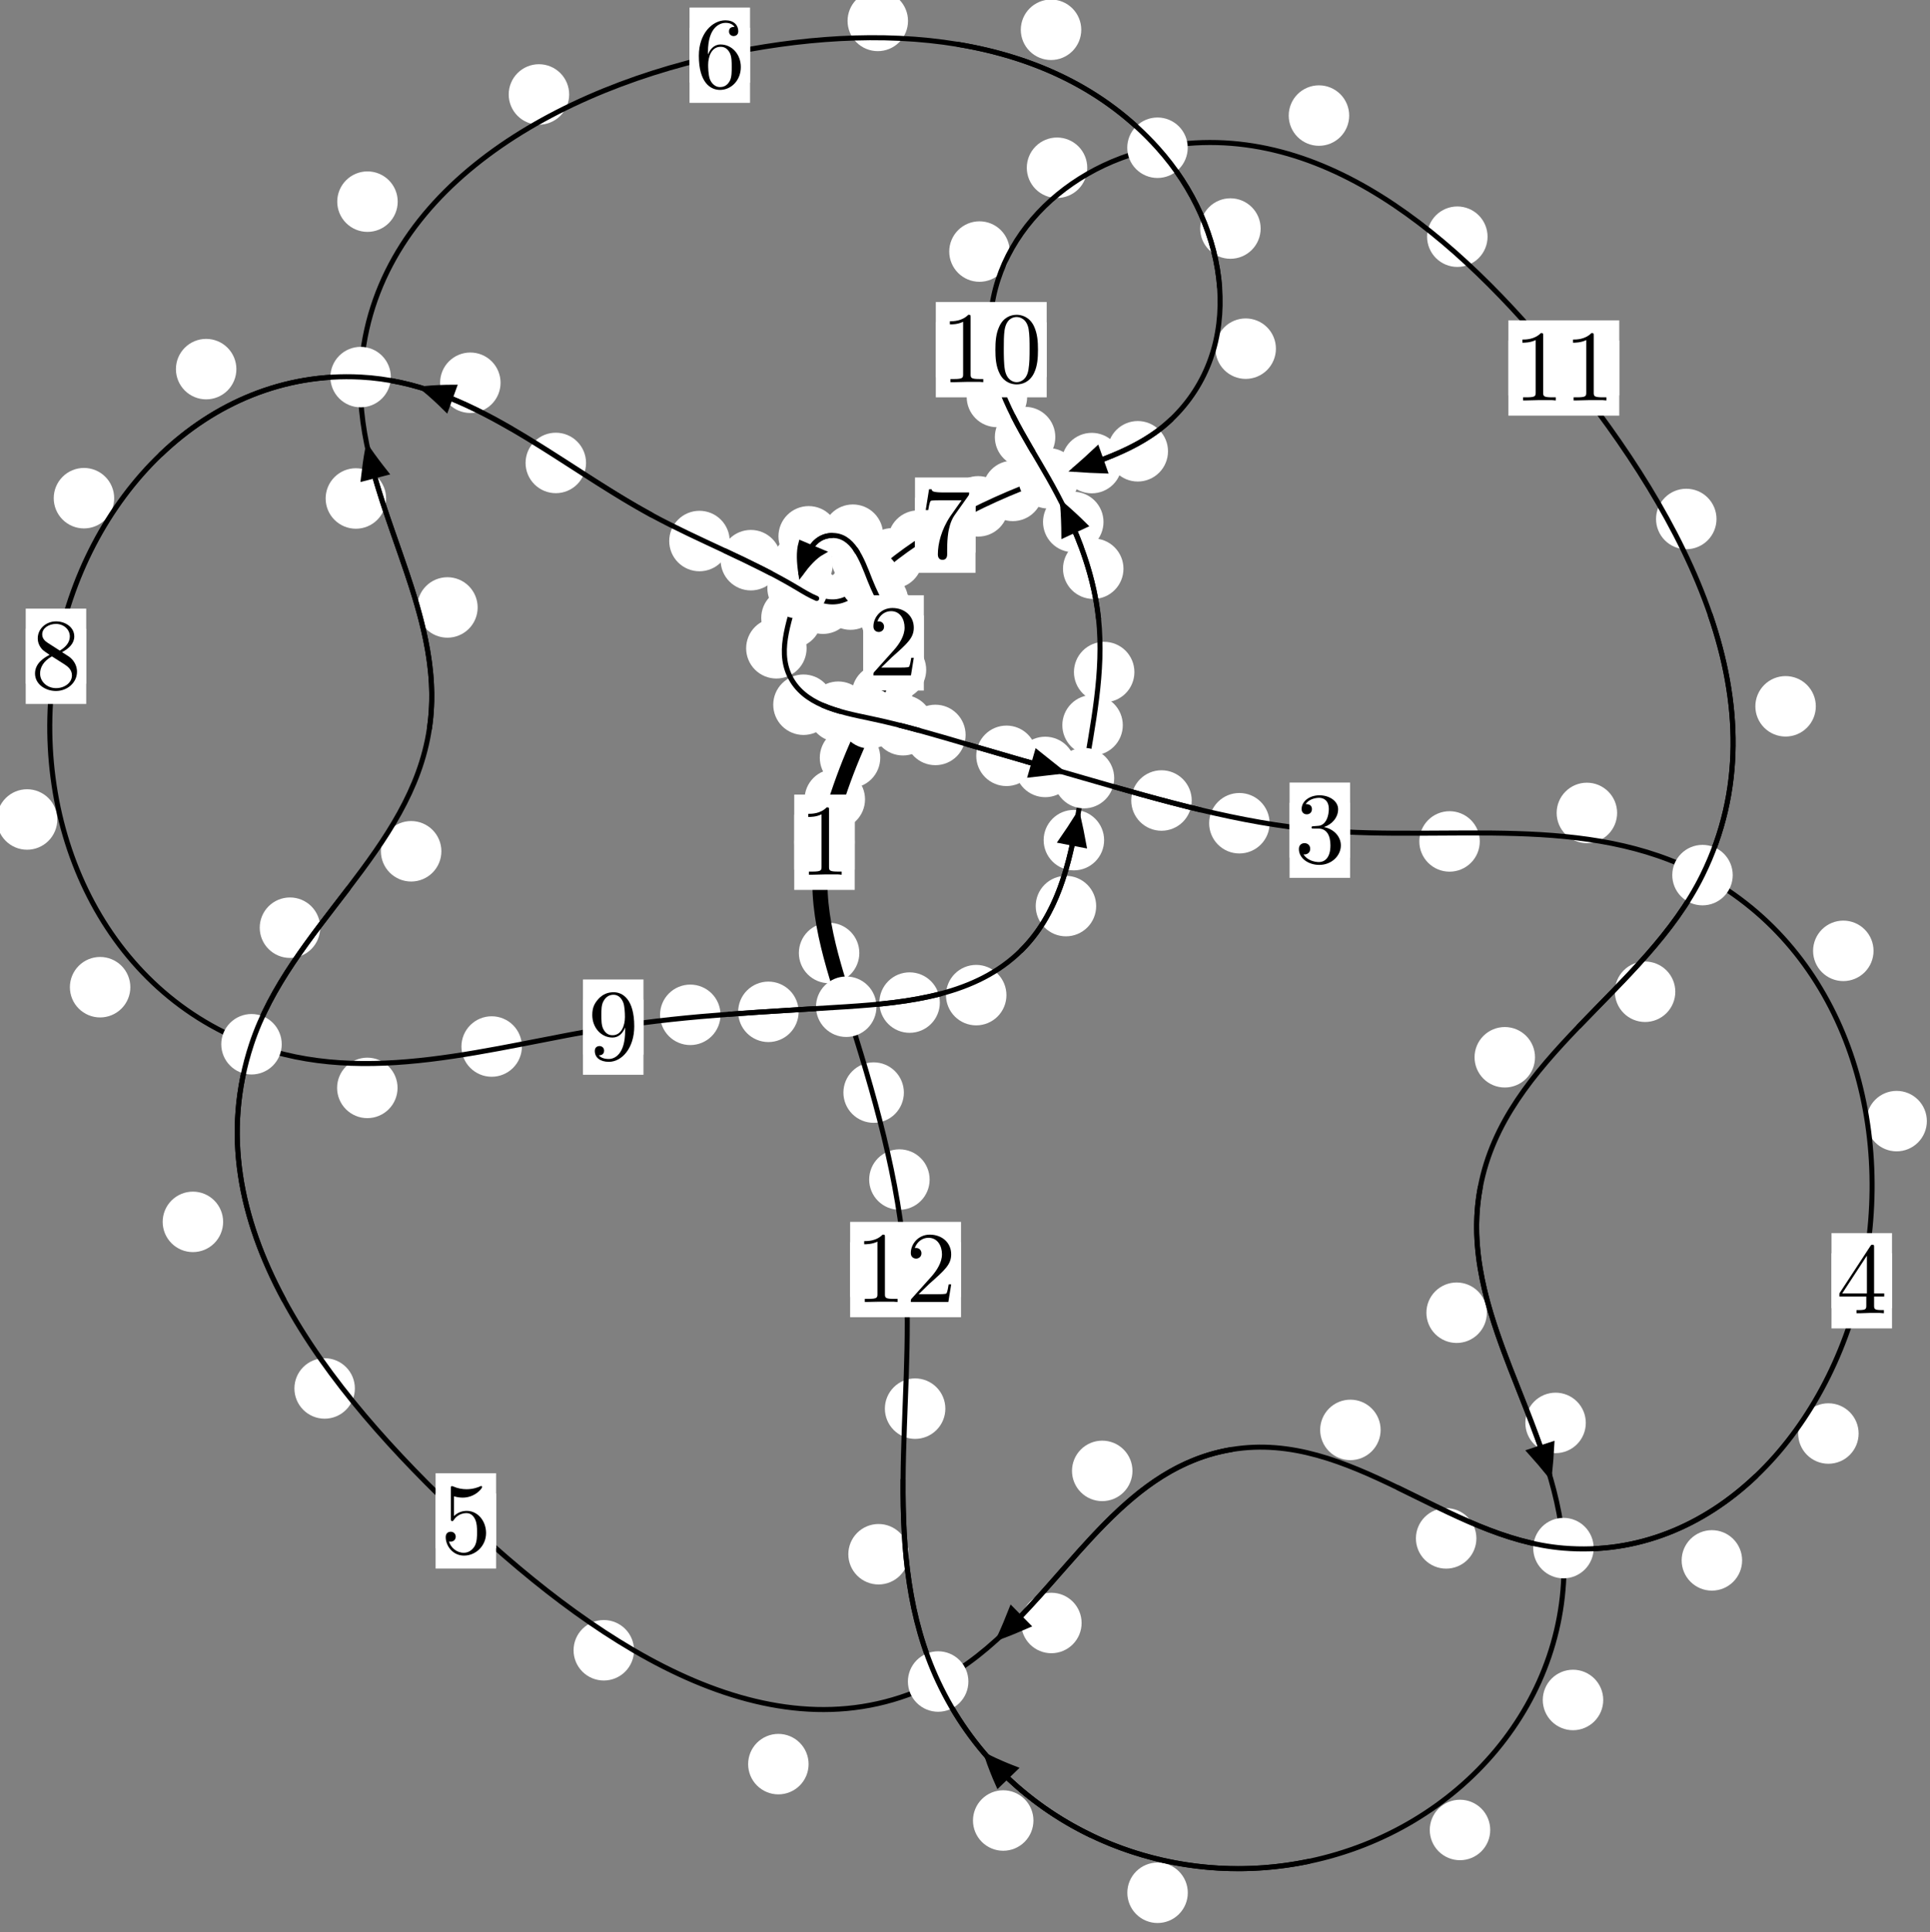 <?xml version="1.0"?>
<!-- Created by MetaPost 1.999 on 2021.07.06:0005 -->
<svg version="1.1" xmlns="http://www.w3.org/2000/svg" xmlns:xlink="http://www.w3.org/1999/xlink" width="190.808" height="190.995" viewBox="0 0 190.808 190.995">
<rect x="0" y="0" width="190.808" height="190.995" fill="#808080" stroke="none"/>
<!-- Original BoundingBox: -86.311569 -119.072464 104.496872 71.922211 -->
  <defs>
    <g transform="scale(0.01,0.01)" id="GLYPHcmr10_48">
      <path style="fill-rule: evenodd;" d="M460 -320C460 -400,455 -480,420 -554C374 -650,292 -666,250 -666C190 -666,117 -640,76 -547C44 -478,39 -400,39 -320C39 -245,43 -155,84 -79C127 2,200 22,249 22C303 22,379 1,423 -94C455 -163,460 -241,460 -320M249 -0C210 -0,151 -25,133 -121C122 -181,122 -273,122 -332C122 -396,122 -462,130 -516C149 -635,224 -644,249 -644C282 -644,348 -626,367 -527C377 -471,377 -395,377 -332C377 -257,377 -189,366 -125C351 -30,294 -0,249 -0"></path>
    </g>
    <g transform="scale(0.01,0.01)" id="GLYPHcmr10_49">
      <path style="fill-rule: evenodd;" d="M294 -640C294 -664,294 -666,271 -666C209 -602,121 -602,89 -602L89 -571C109 -571,168 -571,220 -597L220 -79C220 -43,217 -31,127 -31L95 -31L95 -0L257 -0L130 -3L217 -3L257 -3L297 -3L384 -3L419 -0L419 -31L387 -31C297 -31,294 -42,294 -79"></path>
    </g>
    <g transform="scale(0.01,0.01)" id="GLYPHcmr10_50">
      <path style="fill-rule: evenodd;" d="M127 -77L233 -180C389 -318,449 -372,449 -472C449 -586,359 -666,237 -666C124 -666,50 -574,50 -485C50 -429,100 -429,103 -429C120 -429,155 -441,155 -482C155 -508,137 -534,102 -534C94 -534,92 -534,89 -533C112 -598,166 -635,224 -635C315 -635,358 -554,358 -472C358 -392,308 -313,253 -251L61 -37C50 -26,50 -24,50 -0L421 -0L449 -174L424 -174C419 -144,412 -100,402 -85C395 -77,329 -77,307 -77"></path>
    </g>
    <g transform="scale(0.01,0.01)" id="GLYPHcmr10_51">
      <path style="fill-rule: evenodd;" d="M290 -352C372 -379,430 -449,430 -528C430 -610,342 -666,246 -666C145 -666,69 -606,69 -530C69 -497,91 -478,120 -478C151 -478,171 -500,171 -529C171 -579,124 -579,109 -579C140 -628,206 -641,242 -641C283 -641,338 -619,338 -529C338 -517,336 -459,310 -415C280 -367,246 -364,221 -363C213 -362,189 -360,182 -360C174 -359,167 -358,167 -348C167 -337,174 -337,191 -337L235 -337C317 -337,354 -269,354 -171C354 -35,285 -6,241 -6C198 -6,123 -23,88 -82C123 -77,154 -99,154 -137C154 -173,127 -193,98 -193C74 -193,42 -179,42 -135C42 -44,135 22,244 22C366 22,457 -69,457 -171C457 -253,394 -331,290 -352"></path>
    </g>
    <g transform="scale(0.01,0.01)" id="GLYPHcmr10_52">
      <path style="fill-rule: evenodd;" d="M294 -165L294 -78C294 -42,292 -31,218 -31L197 -31L197 -0L332 -0L238 -3L290 -3L332 -3L374 -3L427 -3L468 -0L468 -31L447 -31C373 -31,371 -42,371 -78L371 -165L471 -165L471 -196L371 -196L371 -651C371 -671,371 -677,355 -677C346 -677,343 -677,335 -665L28 -196L28 -165M300 -196L56 -196L300 -569"></path>
    </g>
    <g transform="scale(0.01,0.01)" id="GLYPHcmr10_53">
      <path style="fill-rule: evenodd;" d="M449 -201C449 -320,367 -420,259 -420C211 -420,168 -404,132 -369L132 -564C152 -558,185 -551,217 -551C340 -551,410 -642,410 -655C410 -661,407 -666,400 -666C399 -666,397 -666,392 -663C372 -654,323 -634,256 -634C216 -634,170 -641,123 -662C115 -665,113 -665,111 -665C101 -665,101 -657,101 -641L101 -345C101 -327,101 -319,115 -319C122 -319,124 -322,128 -328C139 -344,176 -398,257 -398C309 -398,334 -352,342 -334C358 -297,360 -258,360 -208C360 -173,360 -113,336 -71C312 -32,275 -6,229 -6C156 -6,99 -59,82 -118C85 -117,88 -116,99 -116C132 -116,149 -141,149 -165C149 -189,132 -214,99 -214C85 -214,50 -207,50 -161C50 -75,119 22,231 22C347 22,449 -74,449 -201"></path>
    </g>
    <g transform="scale(0.01,0.01)" id="GLYPHcmr10_54">
      <path style="fill-rule: evenodd;" d="M132 -328L132 -352C132 -605,256 -641,307 -641C331 -641,373 -635,395 -601C380 -601,340 -601,340 -556C340 -525,364 -510,386 -510C402 -510,432 -519,432 -558C432 -618,388 -666,305 -666C177 -666,42 -537,42 -316C42 -49,158 22,251 22C362 22,457 -72,457 -204C457 -331,368 -427,257 -427C189 -427,152 -376,132 -328M251 -6C188 -6,158 -66,152 -81C134 -128,134 -208,134 -226C134 -304,166 -404,256 -404C272 -404,318 -404,349 -342C367 -305,367 -254,367 -205C367 -157,367 -107,350 -71C320 -11,274 -6,251 -6"></path>
    </g>
    <g transform="scale(0.01,0.01)" id="GLYPHcmr10_55">
      <path style="fill-rule: evenodd;" d="M476 -609C485 -621,485 -623,485 -644L242 -644C120 -644,118 -657,114 -676L89 -676L56 -470L81 -470C84 -486,93 -549,106 -561C113 -567,191 -567,204 -567L411 -567C400 -551,321 -442,299 -409C209 -274,176 -135,176 -33C176 -23,176 22,222 22C268 22,268 -23,268 -33L268 -84C268 -139,271 -194,279 -248C283 -271,297 -357,341 -419"></path>
    </g>
    <g transform="scale(0.01,0.01)" id="GLYPHcmr10_56">
      <path style="fill-rule: evenodd;" d="M163 -457C117 -487,113 -521,113 -538C113 -599,178 -641,249 -641C322 -641,386 -589,386 -517C386 -460,347 -412,287 -377M309 -362C381 -399,430 -451,430 -517C430 -609,341 -666,250 -666C150 -666,69 -592,69 -499C69 -481,71 -436,113 -389C124 -377,161 -352,186 -335C128 -306,42 -250,42 -151C42 -45,144 22,249 22C362 22,457 -61,457 -168C457 -204,446 -249,408 -291C389 -312,373 -322,309 -362M209 -320L332 -242C360 -223,407 -193,407 -132C407 -58,332 -6,250 -6C164 -6,92 -68,92 -151C92 -209,124 -273,209 -320"></path>
    </g>
    <g transform="scale(0.01,0.01)" id="GLYPHcmr10_57">
      <path style="fill-rule: evenodd;" d="M367 -318L367 -286C367 -52,263 -6,205 -6C188 -6,134 -8,107 -42C151 -42,159 -71,159 -88C159 -119,135 -134,113 -134C97 -134,67 -125,67 -86C67 -19,121 22,206 22C335 22,457 -114,457 -329C457 -598,342 -666,253 -666C198 -666,149 -648,106 -603C65 -558,42 -516,42 -441C42 -316,130 -218,242 -218C303 -218,344 -260,367 -318M243 -241C227 -241,181 -241,150 -304C132 -341,132 -391,132 -440C132 -494,132 -541,153 -578C180 -628,218 -641,253 -641C299 -641,332 -607,349 -562C361 -530,365 -467,365 -421C365 -338,331 -241,243 -241"></path>
    </g>
  </defs>
  <path d="M85.52 79.007C85.52 78.214,85.205 77.454,84.644 76.894C84.084 76.333,83.324 76.018,82.531 76.018C81.738 76.018,80.978 76.333,80.418 76.894C79.857 77.454,79.542 78.214,79.542 79.007C79.542 79.8,79.857 80.56,80.418 81.12C80.978 81.681,81.738 81.996,82.531 81.996C83.324 81.996,84.084 81.681,84.644 81.12C85.205 80.56,85.52 79.8,85.52 79.007Z" style="fill: rgb(100%,100%,100%);stroke: none;"></path>
  <path d="M84.501 83.249C84.501 82.457,84.186 81.696,83.625 81.136C83.065 80.575,82.305 80.261,81.512 80.261C80.719 80.261,79.959 80.575,79.399 81.136C78.838 81.696,78.523 82.457,78.523 83.249C78.523 84.042,78.838 84.802,79.399 85.363C79.959 85.923,80.719 86.238,81.512 86.238C82.305 86.238,83.065 85.923,83.625 85.363C84.186 84.802,84.501 84.042,84.501 83.249Z" style="fill: rgb(100%,100%,100%);stroke: none;"></path>
  <path d="M90.186 68.624C90.186 67.832,89.871 67.071,89.31 66.511C88.75 65.951,87.989 65.636,87.197 65.636C86.404 65.636,85.644 65.951,85.083 66.511C84.523 67.071,84.208 67.832,84.208 68.624C84.208 69.417,84.523 70.177,85.083 70.738C85.644 71.298,86.404 71.613,87.197 71.613C87.989 71.613,88.75 71.298,89.31 70.738C89.871 70.177,90.186 69.417,90.186 68.624Z" style="fill: rgb(100%,100%,100%);stroke: none;"></path>
  <path d="M87.026 74.897C87.026 74.104,86.711 73.344,86.15 72.783C85.59 72.223,84.83 71.908,84.037 71.908C83.244 71.908,82.484 72.223,81.924 72.783C81.363 73.344,81.048 74.104,81.048 74.897C81.048 75.689,81.363 76.449,81.924 77.01C82.484 77.57,83.244 77.885,84.037 77.885C84.83 77.885,85.59 77.57,86.15 77.01C86.711 76.449,87.026 75.689,87.026 74.897Z" style="fill: rgb(100%,100%,100%);stroke: none;"></path>
  <path d="M91.132 61.314C91.132 60.521,90.817 59.761,90.257 59.201C89.696 58.64,88.936 58.325,88.143 58.325C87.351 58.325,86.591 58.64,86.03 59.201C85.47 59.761,85.155 60.521,85.155 61.314C85.155 62.107,85.47 62.867,86.03 63.427C86.591 63.988,87.351 64.303,88.143 64.303C88.936 64.303,89.696 63.988,90.257 63.427C90.817 62.867,91.132 62.107,91.132 61.314Z" style="fill: rgb(100%,100%,100%);stroke: none;"></path>
  <path d="M91.568 66.204C91.568 65.411,91.253 64.651,90.693 64.09C90.133 63.53,89.372 63.215,88.58 63.215C87.787 63.215,87.027 63.53,86.466 64.09C85.906 64.651,85.591 65.411,85.591 66.204C85.591 66.996,85.906 67.756,86.466 68.317C87.027 68.877,87.787 69.192,88.58 69.192C89.372 69.192,90.133 68.877,90.693 68.317C91.253 67.756,91.568 66.996,91.568 66.204Z" style="fill: rgb(100%,100%,100%);stroke: none;"></path>
  <path d="M88.18 55.25C88.18 54.457,87.865 53.697,87.305 53.136C86.744 52.576,85.984 52.261,85.191 52.261C84.399 52.261,83.639 52.576,83.078 53.136C82.518 53.697,82.203 54.457,82.203 55.25C82.203 56.042,82.518 56.802,83.078 57.363C83.639 57.923,84.399 58.238,85.191 58.238C85.984 58.238,86.744 57.923,87.305 57.363C87.865 56.802,88.18 56.042,88.18 55.25Z" style="fill: rgb(100%,100%,100%);stroke: none;"></path>
  <path d="M89.798 59.405C89.798 58.613,89.483 57.852,88.923 57.292C88.362 56.731,87.602 56.417,86.809 56.417C86.017 56.417,85.256 56.731,84.696 57.292C84.136 57.852,83.821 58.613,83.821 59.405C83.821 60.198,84.136 60.958,84.696 61.519C85.256 62.079,86.017 62.394,86.809 62.394C87.602 62.394,88.362 62.079,88.923 61.519C89.483 60.958,89.798 60.198,89.798 59.405Z" style="fill: rgb(100%,100%,100%);stroke: none;"></path>
  <path d="M82.939 53.012C82.939 52.219,82.624 51.459,82.063 50.899C81.503 50.338,80.743 50.023,79.95 50.023C79.157 50.023,78.397 50.338,77.837 50.899C77.276 51.459,76.961 52.219,76.961 53.012C76.961 53.805,77.276 54.565,77.837 55.125C78.397 55.686,79.157 56.001,79.95 56.001C80.743 56.001,81.503 55.686,82.063 55.125C82.624 54.565,82.939 53.805,82.939 53.012Z" style="fill: rgb(100%,100%,100%);stroke: none;"></path>
  <path d="M87.308 52.85C87.308 52.057,86.993 51.297,86.433 50.736C85.872 50.176,85.112 49.861,84.319 49.861C83.527 49.861,82.766 50.176,82.206 50.736C81.646 51.297,81.331 52.057,81.331 52.85C81.331 53.642,81.646 54.402,82.206 54.963C82.766 55.523,83.527 55.838,84.319 55.838C85.112 55.838,85.872 55.523,86.433 54.963C86.993 54.402,87.308 53.642,87.308 52.85Z" style="fill: rgb(100%,100%,100%);stroke: none;"></path>
  <path d="M81.236 61.075C81.236 60.282,80.921 59.522,80.361 58.961C79.8 58.401,79.04 58.086,78.247 58.086C77.455 58.086,76.695 58.401,76.134 58.961C75.574 59.522,75.259 60.282,75.259 61.075C75.259 61.867,75.574 62.627,76.134 63.188C76.695 63.748,77.455 64.063,78.247 64.063C79.04 64.063,79.8 63.748,80.361 63.188C80.921 62.627,81.236 61.867,81.236 61.075Z" style="fill: rgb(100%,100%,100%);stroke: none;"></path>
  <path d="M82.337 55.74C82.337 54.948,82.022 54.188,81.462 53.627C80.901 53.067,80.141 52.752,79.348 52.752C78.556 52.752,77.795 53.067,77.235 53.627C76.674 54.188,76.36 54.948,76.36 55.74C76.36 56.533,76.674 57.293,77.235 57.854C77.795 58.414,78.556 58.729,79.348 58.729C80.141 58.729,80.901 58.414,81.462 57.854C82.022 57.293,82.337 56.533,82.337 55.74Z" style="fill: rgb(100%,100%,100%);stroke: none;"></path>
  <path d="M82.423 69.656C82.423 68.863,82.109 68.103,81.548 67.543C80.988 66.982,80.227 66.667,79.435 66.667C78.642 66.667,77.882 66.982,77.321 67.543C76.761 68.103,76.446 68.863,76.446 69.656C76.446 70.449,76.761 71.209,77.321 71.769C77.882 72.33,78.642 72.645,79.435 72.645C80.227 72.645,80.988 72.33,81.548 71.769C82.109 71.209,82.423 70.449,82.423 69.656Z" style="fill: rgb(100%,100%,100%);stroke: none;"></path>
  <path d="M79.744 64.079C79.744 63.286,79.429 62.526,78.869 61.965C78.308 61.405,77.548 61.09,76.755 61.09C75.963 61.09,75.203 61.405,74.642 61.965C74.082 62.526,73.767 63.286,73.767 64.079C73.767 64.871,74.082 65.632,74.642 66.192C75.203 66.753,75.963 67.067,76.755 67.067C77.548 67.067,78.308 66.753,78.869 66.192C79.429 65.632,79.744 64.871,79.744 64.079Z" style="fill: rgb(100%,100%,100%);stroke: none;"></path>
  <path d="M92.26 71.683C92.26 70.89,91.945 70.13,91.384 69.57C90.824 69.009,90.064 68.694,89.271 68.694C88.478 68.694,87.718 69.009,87.158 69.57C86.597 70.13,86.282 70.89,86.282 71.683C86.282 72.476,86.597 73.236,87.158 73.796C87.718 74.357,88.478 74.672,89.271 74.672C90.064 74.672,90.824 74.357,91.384 73.796C91.945 73.236,92.26 72.476,92.26 71.683Z" style="fill: rgb(100%,100%,100%);stroke: none;"></path>
  <path d="M85.861 70.347C85.861 69.554,85.546 68.794,84.986 68.234C84.425 67.673,83.665 67.358,82.872 67.358C82.08 67.358,81.319 67.673,80.759 68.234C80.199 68.794,79.884 69.554,79.884 70.347C79.884 71.14,80.199 71.9,80.759 72.46C81.319 73.021,82.08 73.336,82.872 73.336C83.665 73.336,84.425 73.021,84.986 72.46C85.546 71.9,85.861 71.14,85.861 70.347Z" style="fill: rgb(100%,100%,100%);stroke: none;"></path>
  <path d="M102.493 74.707C102.493 73.914,102.178 73.154,101.618 72.594C101.058 72.033,100.297 71.718,99.505 71.718C98.712 71.718,97.952 72.033,97.391 72.594C96.831 73.154,96.516 73.914,96.516 74.707C96.516 75.5,96.831 76.26,97.391 76.82C97.952 77.381,98.712 77.696,99.505 77.696C100.297 77.696,101.058 77.381,101.618 76.82C102.178 76.26,102.493 75.5,102.493 74.707Z" style="fill: rgb(100%,100%,100%);stroke: none;"></path>
  <path d="M95.464 72.643C95.464 71.85,95.149 71.09,94.588 70.529C94.028 69.969,93.268 69.654,92.475 69.654C91.682 69.654,90.922 69.969,90.362 70.529C89.801 71.09,89.486 71.85,89.486 72.643C89.486 73.435,89.801 74.195,90.362 74.756C90.922 75.316,91.682 75.631,92.475 75.631C93.268 75.631,94.028 75.316,94.588 74.756C95.149 74.195,95.464 73.435,95.464 72.643Z" style="fill: rgb(100%,100%,100%);stroke: none;"></path>
  <path d="M117.819 79.123C117.819 78.331,117.504 77.57,116.944 77.01C116.383 76.449,115.623 76.134,114.83 76.134C114.038 76.134,113.277 76.449,112.717 77.01C112.156 77.57,111.841 78.331,111.841 79.123C111.841 79.916,112.156 80.676,112.717 81.237C113.277 81.797,114.038 82.112,114.83 82.112C115.623 82.112,116.383 81.797,116.944 81.237C117.504 80.676,117.819 79.916,117.819 79.123Z" style="fill: rgb(100%,100%,100%);stroke: none;"></path>
  <path d="M106.324 75.806C106.324 75.013,106.009 74.253,105.449 73.693C104.889 73.132,104.128 72.817,103.336 72.817C102.543 72.817,101.783 73.132,101.222 73.693C100.662 74.253,100.347 75.013,100.347 75.806C100.347 76.599,100.662 77.359,101.222 77.919C101.783 78.48,102.543 78.795,103.336 78.795C104.128 78.795,104.889 78.48,105.449 77.919C106.009 77.359,106.324 76.599,106.324 75.806Z" style="fill: rgb(100%,100%,100%);stroke: none;"></path>
  <path d="M146.297 83.169C146.297 82.376,145.982 81.616,145.422 81.055C144.861 80.495,144.101 80.18,143.309 80.18C142.516 80.18,141.756 80.495,141.195 81.055C140.635 81.616,140.32 82.376,140.32 83.169C140.32 83.961,140.635 84.721,141.195 85.282C141.756 85.842,142.516 86.157,143.309 86.157C144.101 86.157,144.861 85.842,145.422 85.282C145.982 84.721,146.297 83.961,146.297 83.169Z" style="fill: rgb(100%,100%,100%);stroke: none;"></path>
  <path d="M125.518 81.369C125.518 80.576,125.203 79.816,124.643 79.255C124.082 78.695,123.322 78.38,122.529 78.38C121.737 78.38,120.976 78.695,120.416 79.255C119.856 79.816,119.541 80.576,119.541 81.369C119.541 82.161,119.856 82.922,120.416 83.482C120.976 84.043,121.737 84.358,122.529 84.358C123.322 84.358,124.082 84.043,124.643 83.482C125.203 82.922,125.518 82.161,125.518 81.369Z" style="fill: rgb(100%,100%,100%);stroke: none;"></path>
  <path d="M185.226 93.983C185.226 93.19,184.911 92.43,184.351 91.87C183.791 91.309,183.03 90.994,182.238 90.994C181.445 90.994,180.685 91.309,180.124 91.87C179.564 92.43,179.249 93.19,179.249 93.983C179.249 94.776,179.564 95.536,180.124 96.096C180.685 96.657,181.445 96.972,182.238 96.972C183.03 96.972,183.791 96.657,184.351 96.096C184.911 95.536,185.226 94.776,185.226 93.983Z" style="fill: rgb(100%,100%,100%);stroke: none;"></path>
  <path d="M159.875 80.351C159.875 79.558,159.56 78.798,158.999 78.238C158.439 77.677,157.679 77.362,156.886 77.362C156.093 77.362,155.333 77.677,154.773 78.238C154.212 78.798,153.897 79.558,153.897 80.351C153.897 81.144,154.212 81.904,154.773 82.464C155.333 83.025,156.093 83.34,156.886 83.34C157.679 83.34,158.439 83.025,158.999 82.464C159.56 81.904,159.875 81.144,159.875 80.351Z" style="fill: rgb(100%,100%,100%);stroke: none;"></path>
  <path d="M183.751 141.69C183.751 140.898,183.436 140.138,182.875 139.577C182.315 139.017,181.555 138.702,180.762 138.702C179.969 138.702,179.209 139.017,178.649 139.577C178.088 140.138,177.773 140.898,177.773 141.69C177.773 142.483,178.088 143.243,178.649 143.804C179.209 144.364,179.969 144.679,180.762 144.679C181.555 144.679,182.315 144.364,182.875 143.804C183.436 143.243,183.751 142.483,183.751 141.69Z" style="fill: rgb(100%,100%,100%);stroke: none;"></path>
  <path d="M190.497 110.811C190.497 110.019,190.182 109.259,189.621 108.698C189.061 108.138,188.301 107.823,187.508 107.823C186.715 107.823,185.955 108.138,185.395 108.698C184.834 109.259,184.519 110.019,184.519 110.811C184.519 111.604,184.834 112.364,185.395 112.925C185.955 113.485,186.715 113.8,187.508 113.8C188.301 113.8,189.061 113.485,189.621 112.925C190.182 112.364,190.497 111.604,190.497 110.811Z" style="fill: rgb(100%,100%,100%);stroke: none;"></path>
  <path d="M145.962 152.056C145.962 151.263,145.647 150.503,145.086 149.943C144.526 149.382,143.765 149.067,142.973 149.067C142.18 149.067,141.42 149.382,140.859 149.943C140.299 150.503,139.984 151.263,139.984 152.056C139.984 152.849,140.299 153.609,140.859 154.169C141.42 154.73,142.18 155.045,142.973 155.045C143.765 155.045,144.526 154.73,145.086 154.169C145.647 153.609,145.962 152.849,145.962 152.056Z" style="fill: rgb(100%,100%,100%);stroke: none;"></path>
  <path d="M172.233 154.23C172.233 153.438,171.918 152.678,171.357 152.117C170.797 151.557,170.037 151.242,169.244 151.242C168.451 151.242,167.691 151.557,167.131 152.117C166.57 152.678,166.255 153.438,166.255 154.23C166.255 155.023,166.57 155.783,167.131 156.344C167.691 156.904,168.451 157.219,169.244 157.219C170.037 157.219,170.797 156.904,171.357 156.344C171.918 155.783,172.233 155.023,172.233 154.23Z" style="fill: rgb(100%,100%,100%);stroke: none;"></path>
  <path d="M111.96 145.384C111.96 144.592,111.645 143.831,111.084 143.271C110.524 142.71,109.763 142.395,108.971 142.395C108.178 142.395,107.418 142.71,106.857 143.271C106.297 143.831,105.982 144.592,105.982 145.384C105.982 146.177,106.297 146.937,106.857 147.498C107.418 148.058,108.178 148.373,108.971 148.373C109.763 148.373,110.524 148.058,111.084 147.498C111.645 146.937,111.96 146.177,111.96 145.384Z" style="fill: rgb(100%,100%,100%);stroke: none;"></path>
  <path d="M136.495 141.334C136.495 140.541,136.18 139.781,135.619 139.22C135.059 138.66,134.299 138.345,133.506 138.345C132.713 138.345,131.953 138.66,131.393 139.22C130.832 139.781,130.517 140.541,130.517 141.334C130.517 142.126,130.832 142.886,131.393 143.447C131.953 144.007,132.713 144.322,133.506 144.322C134.299 144.322,135.059 144.007,135.619 143.447C136.18 142.886,136.495 142.126,136.495 141.334Z" style="fill: rgb(100%,100%,100%);stroke: none;"></path>
  <path d="M79.941 174.369C79.941 173.576,79.626 172.816,79.066 172.255C78.505 171.695,77.745 171.38,76.953 171.38C76.16 171.38,75.4 171.695,74.839 172.255C74.279 172.816,73.964 173.576,73.964 174.369C73.964 175.161,74.279 175.922,74.839 176.482C75.4 177.042,76.16 177.357,76.953 177.357C77.745 177.357,78.505 177.042,79.066 176.482C79.626 175.922,79.941 175.161,79.941 174.369Z" style="fill: rgb(100%,100%,100%);stroke: none;"></path>
  <path d="M106.932 160.418C106.932 159.625,106.617 158.865,106.057 158.305C105.496 157.744,104.736 157.429,103.944 157.429C103.151 157.429,102.391 157.744,101.83 158.305C101.27 158.865,100.955 159.625,100.955 160.418C100.955 161.211,101.27 161.971,101.83 162.531C102.391 163.092,103.151 163.407,103.944 163.407C104.736 163.407,105.496 163.092,106.057 162.531C106.617 161.971,106.932 161.211,106.932 160.418Z" style="fill: rgb(100%,100%,100%);stroke: none;"></path>
  <path d="M35.084 137.236C35.084 136.443,34.769 135.683,34.209 135.123C33.648 134.562,32.888 134.247,32.095 134.247C31.303 134.247,30.542 134.562,29.982 135.123C29.421 135.683,29.107 136.443,29.107 137.236C29.107 138.029,29.421 138.789,29.982 139.349C30.542 139.91,31.303 140.225,32.095 140.225C32.888 140.225,33.648 139.91,34.209 139.349C34.769 138.789,35.084 138.029,35.084 137.236Z" style="fill: rgb(100%,100%,100%);stroke: none;"></path>
  <path d="M62.683 163.115C62.683 162.322,62.368 161.562,61.808 161.002C61.247 160.441,60.487 160.126,59.694 160.126C58.902 160.126,58.142 160.441,57.581 161.002C57.021 161.562,56.706 162.322,56.706 163.115C56.706 163.908,57.021 164.668,57.581 165.228C58.142 165.789,58.902 166.104,59.694 166.104C60.487 166.104,61.247 165.789,61.808 165.228C62.368 164.668,62.683 163.908,62.683 163.115Z" style="fill: rgb(100%,100%,100%);stroke: none;"></path>
  <path d="M31.656 91.694C31.656 90.901,31.341 90.141,30.78 89.58C30.22 89.02,29.46 88.705,28.667 88.705C27.874 88.705,27.114 89.02,26.554 89.58C25.993 90.141,25.678 90.901,25.678 91.694C25.678 92.486,25.993 93.246,26.554 93.807C27.114 94.367,27.874 94.682,28.667 94.682C29.46 94.682,30.22 94.367,30.78 93.807C31.341 93.246,31.656 92.486,31.656 91.694Z" style="fill: rgb(100%,100%,100%);stroke: none;"></path>
  <path d="M22.06 120.77C22.06 119.978,21.745 119.218,21.185 118.657C20.624 118.097,19.864 117.782,19.071 117.782C18.279 117.782,17.519 118.097,16.958 118.657C16.398 119.218,16.083 119.978,16.083 120.77C16.083 121.563,16.398 122.323,16.958 122.884C17.519 123.444,18.279 123.759,19.071 123.759C19.864 123.759,20.624 123.444,21.185 122.884C21.745 122.323,22.06 121.563,22.06 120.77Z" style="fill: rgb(100%,100%,100%);stroke: none;"></path>
  <path d="M47.223 60.042C47.223 59.249,46.908 58.489,46.348 57.928C45.787 57.368,45.027 57.053,44.234 57.053C43.442 57.053,42.682 57.368,42.121 57.928C41.561 58.489,41.246 59.249,41.246 60.042C41.246 60.834,41.561 61.595,42.121 62.155C42.682 62.715,43.442 63.03,44.234 63.03C45.027 63.03,45.787 62.715,46.348 62.155C46.908 61.595,47.223 60.834,47.223 60.042Z" style="fill: rgb(100%,100%,100%);stroke: none;"></path>
  <path d="M43.637 84.142C43.637 83.349,43.322 82.589,42.761 82.029C42.201 81.468,41.441 81.153,40.648 81.153C39.855 81.153,39.095 81.468,38.535 82.029C37.974 82.589,37.659 83.349,37.659 84.142C37.659 84.935,37.974 85.695,38.535 86.255C39.095 86.816,39.855 87.131,40.648 87.131C41.441 87.131,42.201 86.816,42.761 86.255C43.322 85.695,43.637 84.935,43.637 84.142Z" style="fill: rgb(100%,100%,100%);stroke: none;"></path>
  <path d="M39.319 19.931C39.319 19.138,39.004 18.378,38.443 17.818C37.883 17.257,37.123 16.942,36.33 16.942C35.537 16.942,34.777 17.257,34.217 17.818C33.656 18.378,33.341 19.138,33.341 19.931C33.341 20.724,33.656 21.484,34.217 22.044C34.777 22.605,35.537 22.92,36.33 22.92C37.123 22.92,37.883 22.605,38.443 22.044C39.004 21.484,39.319 20.724,39.319 19.931Z" style="fill: rgb(100%,100%,100%);stroke: none;"></path>
  <path d="M38.173 49.271C38.173 48.478,37.858 47.718,37.297 47.158C36.737 46.597,35.977 46.282,35.184 46.282C34.391 46.282,33.631 46.597,33.071 47.158C32.51 47.718,32.195 48.478,32.195 49.271C32.195 50.064,32.51 50.824,33.071 51.384C33.631 51.945,34.391 52.26,35.184 52.26C35.977 52.26,36.737 51.945,37.297 51.384C37.858 50.824,38.173 50.064,38.173 49.271Z" style="fill: rgb(100%,100%,100%);stroke: none;"></path>
  <path d="M89.771 2.067C89.771 1.274,89.456 0.514,88.896 -0.047C88.335 -0.607,87.575 -0.922,86.782 -0.922C85.99 -0.922,85.23 -0.607,84.669 -0.047C84.109 0.514,83.794 1.274,83.794 2.067C83.794 2.859,84.109 3.619,84.669 4.18C85.23 4.74,85.99 5.055,86.782 5.055C87.575 5.055,88.335 4.74,88.896 4.18C89.456 3.619,89.771 2.859,89.771 2.067Z" style="fill: rgb(100%,100%,100%);stroke: none;"></path>
  <path d="M56.271 9.336C56.271 8.544,55.956 7.784,55.395 7.223C54.835 6.663,54.075 6.348,53.282 6.348C52.489 6.348,51.729 6.663,51.169 7.223C50.608 7.784,50.293 8.544,50.293 9.336C50.293 10.129,50.608 10.889,51.169 11.45C51.729 12.01,52.489 12.325,53.282 12.325C54.075 12.325,54.835 12.01,55.395 11.45C55.956 10.889,56.271 10.129,56.271 9.336Z" style="fill: rgb(100%,100%,100%);stroke: none;"></path>
  <path d="M124.633 22.589C124.633 21.796,124.318 21.036,123.757 20.476C123.197 19.915,122.437 19.6,121.644 19.6C120.851 19.6,120.091 19.915,119.531 20.476C118.97 21.036,118.655 21.796,118.655 22.589C118.655 23.382,118.97 24.142,119.531 24.702C120.091 25.263,120.851 25.578,121.644 25.578C122.437 25.578,123.197 25.263,123.757 24.702C124.318 24.142,124.633 23.382,124.633 22.589Z" style="fill: rgb(100%,100%,100%);stroke: none;"></path>
  <path d="M106.898 2.944C106.898 2.151,106.583 1.391,106.022 0.83C105.462 0.27,104.702 -0.045,103.909 -0.045C103.116 -0.045,102.356 0.27,101.796 0.83C101.235 1.391,100.92 2.151,100.92 2.944C100.92 3.736,101.235 4.496,101.796 5.057C102.356 5.617,103.116 5.932,103.909 5.932C104.702 5.932,105.462 5.617,106.022 5.057C106.583 4.496,106.898 3.736,106.898 2.944Z" style="fill: rgb(100%,100%,100%);stroke: none;"></path>
  <path d="M115.474 44.606C115.474 43.813,115.159 43.053,114.598 42.493C114.038 41.932,113.278 41.617,112.485 41.617C111.692 41.617,110.932 41.932,110.372 42.493C109.811 43.053,109.496 43.813,109.496 44.606C109.496 45.399,109.811 46.159,110.372 46.719C110.932 47.28,111.692 47.595,112.485 47.595C113.278 47.595,114.038 47.28,114.598 46.719C115.159 46.159,115.474 45.399,115.474 44.606Z" style="fill: rgb(100%,100%,100%);stroke: none;"></path>
  <path d="M126.143 34.463C126.143 33.67,125.828 32.91,125.268 32.349C124.707 31.789,123.947 31.474,123.155 31.474C122.362 31.474,121.602 31.789,121.041 32.349C120.481 32.91,120.166 33.67,120.166 34.463C120.166 35.255,120.481 36.015,121.041 36.576C121.602 37.136,122.362 37.451,123.155 37.451C123.947 37.451,124.707 37.136,125.268 36.576C125.828 36.015,126.143 35.255,126.143 34.463Z" style="fill: rgb(100%,100%,100%);stroke: none;"></path>
  <path d="M103.117 48.522C103.117 47.729,102.802 46.969,102.241 46.408C101.681 45.848,100.921 45.533,100.128 45.533C99.335 45.533,98.575 45.848,98.015 46.408C97.454 46.969,97.139 47.729,97.139 48.522C97.139 49.314,97.454 50.074,98.015 50.635C98.575 51.195,99.335 51.51,100.128 51.51C100.921 51.51,101.681 51.195,102.241 50.635C102.802 50.074,103.117 49.314,103.117 48.522Z" style="fill: rgb(100%,100%,100%);stroke: none;"></path>
  <path d="M110.925 45.772C110.925 44.979,110.61 44.219,110.05 43.659C109.489 43.098,108.729 42.783,107.937 42.783C107.144 42.783,106.384 43.098,105.823 43.659C105.263 44.219,104.948 44.979,104.948 45.772C104.948 46.565,105.263 47.325,105.823 47.885C106.384 48.446,107.144 48.761,107.937 48.761C108.729 48.761,109.489 48.446,110.05 47.885C110.61 47.325,110.925 46.565,110.925 45.772Z" style="fill: rgb(100%,100%,100%);stroke: none;"></path>
  <path d="M93.764 53.435C93.764 52.643,93.449 51.882,92.888 51.322C92.328 50.761,91.568 50.446,90.775 50.446C89.982 50.446,89.222 50.761,88.662 51.322C88.101 51.882,87.786 52.643,87.786 53.435C87.786 54.228,88.101 54.988,88.662 55.549C89.222 56.109,89.982 56.424,90.775 56.424C91.568 56.424,92.328 56.109,92.888 55.549C93.449 54.988,93.764 54.228,93.764 53.435Z" style="fill: rgb(100%,100%,100%);stroke: none;"></path>
  <path d="M99.691 50.049C99.691 49.257,99.376 48.496,98.816 47.936C98.255 47.375,97.495 47.06,96.702 47.06C95.91 47.06,95.15 47.375,94.589 47.936C94.029 48.496,93.714 49.257,93.714 50.049C93.714 50.842,94.029 51.602,94.589 52.163C95.15 52.723,95.91 53.038,96.702 53.038C97.495 53.038,98.255 52.723,98.816 52.163C99.376 51.602,99.691 50.842,99.691 50.049Z" style="fill: rgb(100%,100%,100%);stroke: none;"></path>
  <path d="M88.034 58.246C88.034 57.453,87.719 56.693,87.159 56.133C86.598 55.572,85.838 55.257,85.045 55.257C84.253 55.257,83.493 55.572,82.932 56.133C82.372 56.693,82.057 57.453,82.057 58.246C82.057 59.039,82.372 59.799,82.932 60.359C83.493 60.92,84.253 61.235,85.045 61.235C85.838 61.235,86.598 60.92,87.159 60.359C87.719 59.799,88.034 59.039,88.034 58.246Z" style="fill: rgb(100%,100%,100%);stroke: none;"></path>
  <path d="M91.21 55.187C91.21 54.394,90.895 53.634,90.335 53.073C89.774 52.513,89.014 52.198,88.221 52.198C87.429 52.198,86.668 52.513,86.108 53.073C85.548 53.634,85.233 54.394,85.233 55.187C85.233 55.979,85.548 56.74,86.108 57.3C86.668 57.861,87.429 58.176,88.221 58.176C89.014 58.176,89.774 57.861,90.335 57.3C90.895 56.74,91.21 55.979,91.21 55.187Z" style="fill: rgb(100%,100%,100%);stroke: none;"></path>
  <path d="M84.348 59.67C84.348 58.877,84.033 58.117,83.473 57.557C82.912 56.996,82.152 56.681,81.359 56.681C80.567 56.681,79.807 56.996,79.246 57.557C78.686 58.117,78.371 58.877,78.371 59.67C78.371 60.463,78.686 61.223,79.246 61.783C79.807 62.344,80.567 62.659,81.359 62.659C82.152 62.659,82.912 62.344,83.473 61.783C84.033 61.223,84.348 60.463,84.348 59.67Z" style="fill: rgb(100%,100%,100%);stroke: none;"></path>
  <path d="M87.072 59.264C87.072 58.471,86.757 57.711,86.197 57.151C85.636 56.59,84.876 56.275,84.083 56.275C83.291 56.275,82.531 56.59,81.97 57.151C81.41 57.711,81.095 58.471,81.095 59.264C81.095 60.057,81.41 60.817,81.97 61.377C82.531 61.938,83.291 62.253,84.083 62.253C84.876 62.253,85.636 61.938,86.197 61.377C86.757 60.817,87.072 60.057,87.072 59.264Z" style="fill: rgb(100%,100%,100%);stroke: none;"></path>
  <path d="M77.222 55.368C77.222 54.575,76.907 53.815,76.346 53.254C75.786 52.694,75.026 52.379,74.233 52.379C73.44 52.379,72.68 52.694,72.12 53.254C71.559 53.815,71.244 54.575,71.244 55.368C71.244 56.16,71.559 56.921,72.12 57.481C72.68 58.042,73.44 58.357,74.233 58.357C75.026 58.357,75.786 58.042,76.346 57.481C76.907 56.921,77.222 56.16,77.222 55.368Z" style="fill: rgb(100%,100%,100%);stroke: none;"></path>
  <path d="M83.065 58.868C83.065 58.075,82.75 57.315,82.189 56.754C81.629 56.194,80.869 55.879,80.076 55.879C79.283 55.879,78.523 56.194,77.963 56.754C77.402 57.315,77.087 58.075,77.087 58.868C77.087 59.66,77.402 60.421,77.963 60.981C78.523 61.542,79.283 61.856,80.076 61.856C80.869 61.856,81.629 61.542,82.189 60.981C82.75 60.421,83.065 59.66,83.065 58.868Z" style="fill: rgb(100%,100%,100%);stroke: none;"></path>
  <path d="M57.939 45.757C57.939 44.965,57.624 44.204,57.063 43.644C56.503 43.083,55.743 42.769,54.95 42.769C54.157 42.769,53.397 43.083,52.837 43.644C52.276 44.204,51.961 44.965,51.961 45.757C51.961 46.55,52.276 47.31,52.837 47.871C53.397 48.431,54.157 48.746,54.95 48.746C55.743 48.746,56.503 48.431,57.063 47.871C57.624 47.31,57.939 46.55,57.939 45.757Z" style="fill: rgb(100%,100%,100%);stroke: none;"></path>
  <path d="M72.14 53.476C72.14 52.684,71.825 51.924,71.265 51.363C70.704 50.803,69.944 50.488,69.151 50.488C68.359 50.488,67.598 50.803,67.038 51.363C66.477 51.924,66.163 52.684,66.163 53.476C66.163 54.269,66.477 55.029,67.038 55.59C67.598 56.15,68.359 56.465,69.151 56.465C69.944 56.465,70.704 56.15,71.265 55.59C71.825 55.029,72.14 54.269,72.14 53.476Z" style="fill: rgb(100%,100%,100%);stroke: none;"></path>
  <path d="M23.37 36.485C23.37 35.693,23.055 34.932,22.495 34.372C21.934 33.811,21.174 33.496,20.381 33.496C19.589 33.496,18.829 33.811,18.268 34.372C17.708 34.932,17.393 35.693,17.393 36.485C17.393 37.278,17.708 38.038,18.268 38.599C18.829 39.159,19.589 39.474,20.381 39.474C21.174 39.474,21.934 39.159,22.495 38.599C23.055 38.038,23.37 37.278,23.37 36.485Z" style="fill: rgb(100%,100%,100%);stroke: none;"></path>
  <path d="M49.488 37.831C49.488 37.039,49.173 36.278,48.613 35.718C48.052 35.158,47.292 34.843,46.5 34.843C45.707 34.843,44.947 35.158,44.386 35.718C43.826 36.278,43.511 37.039,43.511 37.831C43.511 38.624,43.826 39.384,44.386 39.945C44.947 40.505,45.707 40.82,46.5 40.82C47.292 40.82,48.052 40.505,48.613 39.945C49.173 39.384,49.488 38.624,49.488 37.831Z" style="fill: rgb(100%,100%,100%);stroke: none;"></path>
  <path d="M5.666 80.999C5.666 80.207,5.351 79.446,4.79 78.886C4.23 78.325,3.47 78.01,2.677 78.01C1.884 78.01,1.124 78.325,0.564 78.886C0.003 79.446,-0.312 80.207,-0.312 80.999C-0.312 81.792,0.003 82.552,0.564 83.113C1.124 83.673,1.884 83.988,2.677 83.988C3.47 83.988,4.23 83.673,4.79 83.113C5.351 82.552,5.666 81.792,5.666 80.999Z" style="fill: rgb(100%,100%,100%);stroke: none;"></path>
  <path d="M11.289 49.241C11.289 48.449,10.975 47.688,10.414 47.128C9.854 46.567,9.093 46.252,8.301 46.252C7.508 46.252,6.748 46.567,6.187 47.128C5.627 47.688,5.312 48.449,5.312 49.241C5.312 50.034,5.627 50.794,6.187 51.355C6.748 51.915,7.508 52.23,8.301 52.23C9.093 52.23,9.854 51.915,10.414 51.355C10.975 50.794,11.289 50.034,11.289 49.241Z" style="fill: rgb(100%,100%,100%);stroke: none;"></path>
  <path d="M39.304 107.529C39.304 106.736,38.989 105.976,38.429 105.416C37.868 104.855,37.108 104.54,36.315 104.54C35.523 104.54,34.763 104.855,34.202 105.416C33.642 105.976,33.327 106.736,33.327 107.529C33.327 108.322,33.642 109.082,34.202 109.642C34.763 110.203,35.523 110.518,36.315 110.518C37.108 110.518,37.868 110.203,38.429 109.642C38.989 109.082,39.304 108.322,39.304 107.529Z" style="fill: rgb(100%,100%,100%);stroke: none;"></path>
  <path d="M12.886 97.576C12.886 96.783,12.571 96.023,12.011 95.463C11.45 94.902,10.69 94.587,9.897 94.587C9.105 94.587,8.345 94.902,7.784 95.463C7.224 96.023,6.909 96.783,6.909 97.576C6.909 98.369,7.224 99.129,7.784 99.689C8.345 100.25,9.105 100.565,9.897 100.565C10.69 100.565,11.45 100.25,12.011 99.689C12.571 99.129,12.886 98.369,12.886 97.576Z" style="fill: rgb(100%,100%,100%);stroke: none;"></path>
  <path d="M71.233 100.306C71.233 99.514,70.918 98.753,70.357 98.193C69.797 97.632,69.037 97.318,68.244 97.318C67.451 97.318,66.691 97.632,66.131 98.193C65.57 98.753,65.255 99.514,65.255 100.306C65.255 101.099,65.57 101.859,66.131 102.42C66.691 102.98,67.451 103.295,68.244 103.295C69.037 103.295,69.797 102.98,70.357 102.42C70.918 101.859,71.233 101.099,71.233 100.306Z" style="fill: rgb(100%,100%,100%);stroke: none;"></path>
  <path d="M51.598 103.439C51.598 102.646,51.283 101.886,50.722 101.326C50.162 100.765,49.402 100.45,48.609 100.45C47.816 100.45,47.056 100.765,46.496 101.326C45.935 101.886,45.62 102.646,45.62 103.439C45.62 104.232,45.935 104.992,46.496 105.552C47.056 106.113,47.816 106.428,48.609 106.428C49.402 106.428,50.162 106.113,50.722 105.552C51.283 104.992,51.598 104.232,51.598 103.439Z" style="fill: rgb(100%,100%,100%);stroke: none;"></path>
  <path d="M92.917 99.096C92.917 98.304,92.602 97.543,92.041 96.983C91.481 96.422,90.721 96.107,89.928 96.107C89.135 96.107,88.375 96.422,87.815 96.983C87.254 97.543,86.939 98.304,86.939 99.096C86.939 99.889,87.254 100.649,87.815 101.21C88.375 101.77,89.135 102.085,89.928 102.085C90.721 102.085,91.481 101.77,92.041 101.21C92.602 100.649,92.917 99.889,92.917 99.096Z" style="fill: rgb(100%,100%,100%);stroke: none;"></path>
  <path d="M78.955 100.01C78.955 99.218,78.641 98.457,78.08 97.897C77.52 97.337,76.759 97.022,75.967 97.022C75.174 97.022,74.414 97.337,73.853 97.897C73.293 98.457,72.978 99.218,72.978 100.01C72.978 100.803,73.293 101.563,73.853 102.124C74.414 102.684,75.174 102.999,75.967 102.999C76.759 102.999,77.52 102.684,78.08 102.124C78.641 101.563,78.955 100.803,78.955 100.01Z" style="fill: rgb(100%,100%,100%);stroke: none;"></path>
  <path d="M108.372 89.559C108.372 88.766,108.057 88.006,107.497 87.445C106.936 86.885,106.176 86.57,105.384 86.57C104.591 86.57,103.831 86.885,103.27 87.445C102.71 88.006,102.395 88.766,102.395 89.559C102.395 90.351,102.71 91.112,103.27 91.672C103.831 92.232,104.591 92.547,105.384 92.547C106.176 92.547,106.936 92.232,107.497 91.672C108.057 91.112,108.372 90.351,108.372 89.559Z" style="fill: rgb(100%,100%,100%);stroke: none;"></path>
  <path d="M99.5 98.36C99.5 97.567,99.186 96.807,98.625 96.246C98.065 95.686,97.304 95.371,96.512 95.371C95.719 95.371,94.959 95.686,94.398 96.246C93.838 96.807,93.523 97.567,93.523 98.36C93.523 99.152,93.838 99.912,94.398 100.473C94.959 101.033,95.719 101.348,96.512 101.348C97.304 101.348,98.065 101.033,98.625 100.473C99.186 99.912,99.5 99.152,99.5 98.36Z" style="fill: rgb(100%,100%,100%);stroke: none;"></path>
  <path d="M111.004 71.679C111.004 70.886,110.689 70.126,110.129 69.566C109.568 69.005,108.808 68.69,108.016 68.69C107.223 68.69,106.463 69.005,105.902 69.566C105.342 70.126,105.027 70.886,105.027 71.679C105.027 72.472,105.342 73.232,105.902 73.792C106.463 74.353,107.223 74.668,108.016 74.668C108.808 74.668,109.568 74.353,110.129 73.792C110.689 73.232,111.004 72.472,111.004 71.679Z" style="fill: rgb(100%,100%,100%);stroke: none;"></path>
  <path d="M109.157 83.041C109.157 82.248,108.842 81.488,108.281 80.927C107.721 80.367,106.961 80.052,106.168 80.052C105.375 80.052,104.615 80.367,104.055 80.927C103.494 81.488,103.179 82.248,103.179 83.041C103.179 83.833,103.494 84.594,104.055 85.154C104.615 85.715,105.375 86.029,106.168 86.029C106.961 86.029,107.721 85.715,108.281 85.154C108.842 84.594,109.157 83.833,109.157 83.041Z" style="fill: rgb(100%,100%,100%);stroke: none;"></path>
  <path d="M111.071 56.211C111.071 55.419,110.756 54.658,110.195 54.098C109.635 53.537,108.875 53.223,108.082 53.223C107.289 53.223,106.529 53.537,105.969 54.098C105.408 54.658,105.093 55.419,105.093 56.211C105.093 57.004,105.408 57.764,105.969 58.325C106.529 58.885,107.289 59.2,108.082 59.2C108.875 59.2,109.635 58.885,110.195 58.325C110.756 57.764,111.071 57.004,111.071 56.211Z" style="fill: rgb(100%,100%,100%);stroke: none;"></path>
  <path d="M112.152 66.428C112.152 65.635,111.837 64.875,111.277 64.314C110.716 63.754,109.956 63.439,109.164 63.439C108.371 63.439,107.611 63.754,107.05 64.314C106.49 64.875,106.175 65.635,106.175 66.428C106.175 67.22,106.49 67.981,107.05 68.541C107.611 69.102,108.371 69.416,109.164 69.416C109.956 69.416,110.716 69.102,111.277 68.541C111.837 67.981,112.152 67.22,112.152 66.428Z" style="fill: rgb(100%,100%,100%);stroke: none;"></path>
  <path d="M104.333 43.201C104.333 42.408,104.018 41.648,103.457 41.088C102.897 40.527,102.136 40.212,101.344 40.212C100.551 40.212,99.791 40.527,99.23 41.088C98.67 41.648,98.355 42.408,98.355 43.201C98.355 43.994,98.67 44.754,99.23 45.314C99.791 45.875,100.551 46.19,101.344 46.19C102.136 46.19,102.897 45.875,103.457 45.314C104.018 44.754,104.333 43.994,104.333 43.201Z" style="fill: rgb(100%,100%,100%);stroke: none;"></path>
  <path d="M109.096 51.591C109.096 50.799,108.781 50.038,108.22 49.478C107.66 48.918,106.899 48.603,106.107 48.603C105.314 48.603,104.554 48.918,103.993 49.478C103.433 50.038,103.118 50.799,103.118 51.591C103.118 52.384,103.433 53.144,103.993 53.705C104.554 54.265,105.314 54.58,106.107 54.58C106.899 54.58,107.66 54.265,108.22 53.705C108.781 53.144,109.096 52.384,109.096 51.591Z" style="fill: rgb(100%,100%,100%);stroke: none;"></path>
  <path d="M99.824 24.864C99.824 24.071,99.509 23.311,98.948 22.751C98.388 22.19,97.628 21.875,96.835 21.875C96.042 21.875,95.282 22.19,94.722 22.751C94.161 23.311,93.846 24.071,93.846 24.864C93.846 25.657,94.161 26.417,94.722 26.977C95.282 27.538,96.042 27.853,96.835 27.853C97.628 27.853,98.388 27.538,98.948 26.977C99.509 26.417,99.824 25.657,99.824 24.864Z" style="fill: rgb(100%,100%,100%);stroke: none;"></path>
  <path d="M101.548 39.235C101.548 38.443,101.233 37.683,100.673 37.122C100.112 36.562,99.352 36.247,98.56 36.247C97.767 36.247,97.007 36.562,96.446 37.122C95.886 37.683,95.571 38.443,95.571 39.235C95.571 40.028,95.886 40.788,96.446 41.349C97.007 41.909,97.767 42.224,98.56 42.224C99.352 42.224,100.112 41.909,100.673 41.349C101.233 40.788,101.548 40.028,101.548 39.235Z" style="fill: rgb(100%,100%,100%);stroke: none;"></path>
  <path d="M133.386 11.423C133.386 10.631,133.071 9.871,132.511 9.31C131.95 8.75,131.19 8.435,130.397 8.435C129.605 8.435,128.844 8.75,128.284 9.31C127.724 9.871,127.409 10.631,127.409 11.423C127.409 12.216,127.724 12.976,128.284 13.537C128.844 14.097,129.605 14.412,130.397 14.412C131.19 14.412,131.95 14.097,132.511 13.537C133.071 12.976,133.386 12.216,133.386 11.423Z" style="fill: rgb(100%,100%,100%);stroke: none;"></path>
  <path d="M107.49 16.581C107.49 15.789,107.175 15.028,106.615 14.468C106.054 13.908,105.294 13.593,104.502 13.593C103.709 13.593,102.949 13.908,102.388 14.468C101.828 15.028,101.513 15.789,101.513 16.581C101.513 17.374,101.828 18.134,102.388 18.695C102.949 19.255,103.709 19.57,104.502 19.57C105.294 19.57,106.054 19.255,106.615 18.695C107.175 18.134,107.49 17.374,107.49 16.581Z" style="fill: rgb(100%,100%,100%);stroke: none;"></path>
  <path d="M169.701 51.296C169.701 50.504,169.386 49.744,168.825 49.183C168.265 48.623,167.505 48.308,166.712 48.308C165.919 48.308,165.159 48.623,164.599 49.183C164.038 49.744,163.723 50.504,163.723 51.296C163.723 52.089,164.038 52.849,164.599 53.41C165.159 53.97,165.919 54.285,166.712 54.285C167.505 54.285,168.265 53.97,168.825 53.41C169.386 52.849,169.701 52.089,169.701 51.296Z" style="fill: rgb(100%,100%,100%);stroke: none;"></path>
  <path d="M147.066 23.396C147.066 22.603,146.751 21.843,146.19 21.282C145.63 20.722,144.87 20.407,144.077 20.407C143.284 20.407,142.524 20.722,141.964 21.282C141.403 21.843,141.088 22.603,141.088 23.396C141.088 24.188,141.403 24.948,141.964 25.509C142.524 26.069,143.284 26.384,144.077 26.384C144.87 26.384,145.63 26.069,146.19 25.509C146.751 24.948,147.066 24.188,147.066 23.396Z" style="fill: rgb(100%,100%,100%);stroke: none;"></path>
  <path d="M165.628 98.026C165.628 97.234,165.313 96.473,164.753 95.913C164.192 95.352,163.432 95.037,162.639 95.037C161.847 95.037,161.087 95.352,160.526 95.913C159.966 96.473,159.651 97.234,159.651 98.026C159.651 98.819,159.966 99.579,160.526 100.14C161.087 100.7,161.847 101.015,162.639 101.015C163.432 101.015,164.192 100.7,164.753 100.14C165.313 99.579,165.628 98.819,165.628 98.026Z" style="fill: rgb(100%,100%,100%);stroke: none;"></path>
  <path d="M179.52 69.814C179.52 69.021,179.205 68.261,178.644 67.7C178.084 67.14,177.324 66.825,176.531 66.825C175.738 66.825,174.978 67.14,174.418 67.7C173.857 68.261,173.542 69.021,173.542 69.814C173.542 70.606,173.857 71.367,174.418 71.927C174.978 72.487,175.738 72.802,176.531 72.802C177.324 72.802,178.084 72.487,178.644 71.927C179.205 71.367,179.52 70.606,179.52 69.814Z" style="fill: rgb(100%,100%,100%);stroke: none;"></path>
  <path d="M146.998 129.751C146.998 128.958,146.683 128.198,146.122 127.638C145.562 127.077,144.802 126.762,144.009 126.762C143.216 126.762,142.456 127.077,141.896 127.638C141.335 128.198,141.02 128.958,141.02 129.751C141.02 130.544,141.335 131.304,141.896 131.864C142.456 132.425,143.216 132.74,144.009 132.74C144.802 132.74,145.562 132.425,146.122 131.864C146.683 131.304,146.998 130.544,146.998 129.751Z" style="fill: rgb(100%,100%,100%);stroke: none;"></path>
  <path d="M151.758 104.502C151.758 103.709,151.443 102.949,150.883 102.389C150.322 101.828,149.562 101.513,148.769 101.513C147.977 101.513,147.217 101.828,146.656 102.389C146.096 102.949,145.781 103.709,145.781 104.502C145.781 105.295,146.096 106.055,146.656 106.615C147.217 107.176,147.977 107.491,148.769 107.491C149.562 107.491,150.322 107.176,150.883 106.615C151.443 106.055,151.758 105.295,151.758 104.502Z" style="fill: rgb(100%,100%,100%);stroke: none;"></path>
  <path d="M158.503 168.027C158.503 167.234,158.188 166.474,157.627 165.914C157.067 165.353,156.307 165.038,155.514 165.038C154.721 165.038,153.961 165.353,153.401 165.914C152.84 166.474,152.525 167.234,152.525 168.027C152.525 168.82,152.84 169.58,153.401 170.14C153.961 170.701,154.721 171.016,155.514 171.016C156.307 171.016,157.067 170.701,157.627 170.14C158.188 169.58,158.503 168.82,158.503 168.027Z" style="fill: rgb(100%,100%,100%);stroke: none;"></path>
  <path d="M156.78 140.642C156.78 139.849,156.465 139.089,155.905 138.528C155.344 137.968,154.584 137.653,153.791 137.653C152.999 137.653,152.238 137.968,151.678 138.528C151.117 139.089,150.803 139.849,150.803 140.642C150.803 141.434,151.117 142.194,151.678 142.755C152.238 143.315,152.999 143.63,153.791 143.63C154.584 143.63,155.344 143.315,155.905 142.755C156.465 142.194,156.78 141.434,156.78 140.642Z" style="fill: rgb(100%,100%,100%);stroke: none;"></path>
  <path d="M117.431 187.084C117.431 186.291,117.116 185.531,116.555 184.97C115.995 184.41,115.235 184.095,114.442 184.095C113.649 184.095,112.889 184.41,112.329 184.97C111.768 185.531,111.453 186.291,111.453 187.084C111.453 187.876,111.768 188.637,112.329 189.197C112.889 189.758,113.649 190.072,114.442 190.072C115.235 190.072,115.995 189.758,116.555 189.197C117.116 188.637,117.431 187.876,117.431 187.084Z" style="fill: rgb(100%,100%,100%);stroke: none;"></path>
  <path d="M147.33 180.875C147.33 180.083,147.015 179.323,146.455 178.762C145.894 178.202,145.134 177.887,144.341 177.887C143.549 177.887,142.789 178.202,142.228 178.762C141.668 179.323,141.353 180.083,141.353 180.875C141.353 181.668,141.668 182.428,142.228 182.989C142.789 183.549,143.549 183.864,144.341 183.864C145.134 183.864,145.894 183.549,146.455 182.989C147.015 182.428,147.33 181.668,147.33 180.875Z" style="fill: rgb(100%,100%,100%);stroke: none;"></path>
  <path d="M89.847 153.622C89.847 152.83,89.532 152.07,88.971 151.509C88.411 150.949,87.651 150.634,86.858 150.634C86.065 150.634,85.305 150.949,84.745 151.509C84.184 152.07,83.869 152.83,83.869 153.622C83.869 154.415,84.184 155.175,84.745 155.736C85.305 156.296,86.065 156.611,86.858 156.611C87.651 156.611,88.411 156.296,88.971 155.736C89.532 155.175,89.847 154.415,89.847 153.622Z" style="fill: rgb(100%,100%,100%);stroke: none;"></path>
  <path d="M102.17 179.942C102.17 179.149,101.855 178.389,101.295 177.829C100.734 177.268,99.974 176.953,99.181 176.953C98.389 176.953,97.629 177.268,97.068 177.829C96.508 178.389,96.193 179.149,96.193 179.942C96.193 180.735,96.508 181.495,97.068 182.055C97.629 182.616,98.389 182.931,99.181 182.931C99.974 182.931,100.734 182.616,101.295 182.055C101.855 181.495,102.17 180.735,102.17 179.942Z" style="fill: rgb(100%,100%,100%);stroke: none;"></path>
  <path d="M91.908 116.588C91.908 115.796,91.594 115.035,91.033 114.475C90.473 113.915,89.712 113.6,88.92 113.6C88.127 113.6,87.367 113.915,86.806 114.475C86.246 115.035,85.931 115.796,85.931 116.588C85.931 117.381,86.246 118.141,86.806 118.702C87.367 119.262,88.127 119.577,88.92 119.577C89.712 119.577,90.473 119.262,91.033 118.702C91.594 118.141,91.908 117.381,91.908 116.588Z" style="fill: rgb(100%,100%,100%);stroke: none;"></path>
  <path d="M93.461 139.232C93.461 138.439,93.146 137.679,92.585 137.119C92.025 136.558,91.265 136.243,90.472 136.243C89.679 136.243,88.919 136.558,88.359 137.119C87.798 137.679,87.483 138.439,87.483 139.232C87.483 140.025,87.798 140.785,88.359 141.345C88.919 141.906,89.679 142.221,90.472 142.221C91.265 142.221,92.025 141.906,92.585 141.345C93.146 140.785,93.461 140.025,93.461 139.232Z" style="fill: rgb(100%,100%,100%);stroke: none;"></path>
  <path d="M84.957 94.196C84.957 93.403,84.642 92.643,84.081 92.082C83.521 91.522,82.761 91.207,81.968 91.207C81.175 91.207,80.415 91.522,79.855 92.082C79.294 92.643,78.979 93.403,78.979 94.196C78.979 94.988,79.294 95.748,79.855 96.309C80.415 96.869,81.175 97.184,81.968 97.184C82.761 97.184,83.521 96.869,84.081 96.309C84.642 95.748,84.957 94.988,84.957 94.196Z" style="fill: rgb(100%,100%,100%);stroke: none;"></path>
  <path d="M89.361 107.992C89.361 107.2,89.046 106.439,88.485 105.879C87.925 105.318,87.165 105.004,86.372 105.004C85.579 105.004,84.819 105.318,84.259 105.879C83.698 106.439,83.383 107.2,83.383 107.992C83.383 108.785,83.698 109.545,84.259 110.106C84.819 110.666,85.579 110.981,86.372 110.981C87.165 110.981,87.925 110.666,88.485 110.106C89.046 109.545,89.361 108.785,89.361 107.992Z" style="fill: rgb(100%,100%,100%);stroke: none;"></path>
  <path d="M81.512 83.249C82.531 79.007,84.037 74.897,86 71C87.197 68.624,88.58 66.204,88.343 63.546C88.143 61.314,86.809 59.405,86 57.326C85.191 55.25,84.319 52.85,82.212 52.928C79.95 53.012,79.348 55.74,78.854 58.136C78.247 61.075,76.755 64.079,78.066 66.807C79.435 69.656,82.872 70.347,86 71C89.271 71.683,92.475 72.643,95.681 73.584C99.505 74.707,103.336 75.806,107.165 76.911C114.83 79.123,122.529 81.369,130.483 82.058C143.309 83.169,156.886 80.351,168.316 86.497C182.238 93.983,187.508 110.811,184.061 126.591C180.762 141.69,169.244 154.23,154.57 153.016C142.973 152.056,133.506 141.334,121.777 143.27C108.971 145.384,103.944 160.418,92.749 166.204C76.953 174.369,59.694 163.115,46.056 150.327C32.095 137.236,19.071 120.77,24.865 103.215C28.667 91.694,40.648 84.142,42.454 72.008C44.234 60.042,35.184 49.271,35.653 37.272C36.33 19.931,53.282 9.336,71.162 5.456C86.782 2.067,103.909 2.944,114.434 14.603C121.644 22.589,123.155 34.463,115.784 41.47C112.485 44.606,107.937 45.772,103.658 47.278C100.128 48.522,96.702 50.049,93.452 51.906C90.775 53.435,88.221 55.187,86 57.326C85.045 58.246,84.083 59.264,82.769 59.46C81.359 59.67,80.076 58.868,78.854 58.136C74.233 55.368,69.151 53.476,64.42 50.905C54.95 45.757,46.5 37.831,35.653 37.272C20.381 36.485,8.301 49.241,5.534 64.868C2.677 80.999,9.897 97.576,24.865 103.215C36.315 107.529,48.609 103.439,60.625 101.522C68.244 100.306,75.967 100.01,83.663 99.506C89.928 99.096,96.512 98.36,100.965 93.942C105.384 89.559,106.168 83.041,107.165 76.911C108.016 71.679,109.164 66.428,108.605 61.148C108.082 56.211,106.107 51.591,103.658 47.278C101.344 43.201,98.56 39.235,97.999 34.564C96.835 24.864,104.502 16.581,114.434 14.603C130.397 11.423,144.077 23.396,154.605 36.373C166.712 51.296,176.531 69.814,168.316 86.497C162.639 98.026,148.769 104.502,146.344 117.367C144.009 129.751,153.791 140.642,154.57 153.016C155.514 168.027,144.341 180.875,129.372 183.984C114.442 187.084,99.181 179.942,92.749 166.204C86.858 153.622,90.472 139.232,89.529 125.483C88.92 116.588,86.372 107.992,83.663 99.506C81.968 94.196,80.207 88.682,81.512 83.249" style="stroke:rgb(0%,0%,0%); stroke-width: 0.498;stroke-linecap: round;stroke-linejoin: round;stroke-miterlimit: 10;fill: none;"></path>
  <path d="M81.512 83.249C82.531 79.007,84.037 74.897,86 71" style="stroke:rgb(0%,0%,0%); stroke-width: 1.494;stroke-linecap: round;stroke-linejoin: round;stroke-miterlimit: 10;fill: none;"></path>
  <path d="M83.663 99.506C81.968 94.196,80.207 88.682,81.512 83.249" style="stroke:rgb(0%,0%,0%); stroke-width: 1.494;stroke-linecap: round;stroke-linejoin: round;stroke-miterlimit: 10;fill: none;"></path>
  <path d="M88.989 71C88.989 70.207,88.674 69.447,88.113 68.887C87.553 68.326,86.793 68.011,86 68.011C85.207 68.011,84.447 68.326,83.887 68.887C83.326 69.447,83.011 70.207,83.011 71C83.011 71.793,83.326 72.553,83.887 73.113C84.447 73.674,85.207 73.989,86 73.989C86.793 73.989,87.553 73.674,88.113 73.113C88.674 72.553,88.989 71.793,88.989 71Z" style="fill: rgb(100%,100%,100%);stroke: none;"></path>
  <path d="M81.373 69.727C82.795 70.337,84.436 70.673,86 71C87.636 71.342,89.254 71.752,90.865 72.195" style="stroke:rgb(0%,0%,0%); stroke-width: 0.498;stroke-linecap: round;stroke-linejoin: round;stroke-miterlimit: 10;fill: none;"></path>
  <path d="M81.843 58.136C81.843 57.343,81.528 56.583,80.967 56.022C80.407 55.462,79.647 55.147,78.854 55.147C78.061 55.147,77.301 55.462,76.741 56.022C76.18 56.583,75.865 57.343,75.865 58.136C75.865 58.928,76.18 59.689,76.741 60.249C77.301 60.809,78.061 61.124,78.854 61.124C79.647 61.124,80.407 60.809,80.967 60.249C81.528 59.689,81.843 58.928,81.843 58.136Z" style="fill: rgb(100%,100%,100%);stroke: none;"></path>
  <path d="M80.741 59.151C80.091 58.885,79.465 58.502,78.854 58.136C76.543 56.752,74.118 55.587,71.678 54.447" style="stroke:rgb(0%,0%,0%); stroke-width: 0.498;stroke-linecap: round;stroke-linejoin: round;stroke-miterlimit: 10;fill: none;"></path>
  <path d="M110.154 76.911C110.154 76.118,109.839 75.358,109.278 74.798C108.718 74.237,107.958 73.922,107.165 73.922C106.372 73.922,105.612 74.237,105.052 74.798C104.491 75.358,104.176 76.118,104.176 76.911C104.176 77.704,104.491 78.464,105.052 79.024C105.612 79.585,106.372 79.9,107.165 79.9C107.958 79.9,108.718 79.585,109.278 79.024C109.839 78.464,110.154 77.704,110.154 76.911Z" style="fill: rgb(100%,100%,100%);stroke: none;"></path>
  <path d="M101.421 75.254C103.335 75.807,105.25 76.358,107.165 76.911C110.998 78.017,114.839 79.132,118.716 80.056" style="stroke:rgb(0%,0%,0%); stroke-width: 0.498;stroke-linecap: round;stroke-linejoin: round;stroke-miterlimit: 10;fill: none;"></path>
  <path d="M157.558 153.016C157.558 152.223,157.243 151.463,156.683 150.902C156.122 150.342,155.362 150.027,154.57 150.027C153.777 150.027,153.017 150.342,152.456 150.902C151.896 151.463,151.581 152.223,151.581 153.016C151.581 153.808,151.896 154.569,152.456 155.129C153.017 155.69,153.777 156.005,154.57 156.005C155.362 156.005,156.122 155.69,156.683 155.129C157.243 154.569,157.558 153.808,157.558 153.016Z" style="fill: rgb(100%,100%,100%);stroke: none;"></path>
  <path d="M173.581 145.921C168.455 150.792,161.907 153.623,154.57 153.016C148.771 152.536,143.505 149.615,138.223 147.057" style="stroke:rgb(0%,0%,0%); stroke-width: 0.498;stroke-linecap: round;stroke-linejoin: round;stroke-miterlimit: 10;fill: none;"></path>
  <path d="M27.854 103.215C27.854 102.422,27.539 101.662,26.978 101.102C26.418 100.541,25.658 100.226,24.865 100.226C24.072 100.226,23.312 100.541,22.752 101.102C22.191 101.662,21.876 102.422,21.876 103.215C21.876 104.008,22.191 104.768,22.752 105.328C23.312 105.889,24.072 106.204,24.865 106.204C25.658 106.204,26.418 105.889,26.978 105.328C27.539 104.768,27.854 104.008,27.854 103.215Z" style="fill: rgb(100%,100%,100%);stroke: none;"></path>
  <path d="M28.053 128.445C23.776 120.498,21.968 111.993,24.865 103.215C26.766 97.454,30.712 92.686,34.408 87.841" style="stroke:rgb(0%,0%,0%); stroke-width: 0.498;stroke-linecap: round;stroke-linejoin: round;stroke-miterlimit: 10;fill: none;"></path>
  <path d="M117.423 14.603C117.423 13.81,117.108 13.05,116.548 12.49C115.987 11.929,115.227 11.614,114.434 11.614C113.642 11.614,112.882 11.929,112.321 12.49C111.761 13.05,111.446 13.81,111.446 14.603C111.446 15.396,111.761 16.156,112.321 16.716C112.882 17.277,113.642 17.592,114.434 17.592C115.227 17.592,115.987 17.277,116.548 16.716C117.108 16.156,117.423 15.396,117.423 14.603Z" style="fill: rgb(100%,100%,100%);stroke: none;"></path>
  <path d="M94.709 4.386C102.259 5.639,109.172 8.773,114.434 14.603C118.039 18.596,120.219 23.561,120.577 28.403" style="stroke:rgb(0%,0%,0%); stroke-width: 0.498;stroke-linecap: round;stroke-linejoin: round;stroke-miterlimit: 10;fill: none;"></path>
  <path d="M88.989 57.326C88.989 56.534,88.674 55.773,88.113 55.213C87.553 54.653,86.793 54.338,86 54.338C85.207 54.338,84.447 54.653,83.887 55.213C83.326 55.773,83.011 56.534,83.011 57.326C83.011 58.119,83.326 58.879,83.887 59.44C84.447 60,85.207 60.315,86 60.315C86.793 60.315,87.553 60,88.113 59.44C88.674 58.879,88.989 58.119,88.989 57.326Z" style="fill: rgb(100%,100%,100%);stroke: none;"></path>
  <path d="M87.4 60.379C86.941 59.363,86.405 58.366,86 57.326C85.596 56.288,85.176 55.169,84.593 54.319" style="stroke:rgb(0%,0%,0%); stroke-width: 0.498;stroke-linecap: round;stroke-linejoin: round;stroke-miterlimit: 10;fill: none;"></path>
  <path d="M38.641 37.272C38.641 36.48,38.326 35.719,37.766 35.159C37.206 34.598,36.445 34.284,35.653 34.284C34.86 34.284,34.1 34.598,33.539 35.159C32.979 35.719,32.664 36.48,32.664 37.272C32.664 38.065,32.979 38.825,33.539 39.386C34.1 39.946,34.86 40.261,35.653 40.261C36.445 40.261,37.206 39.946,37.766 39.386C38.326 38.825,38.641 38.065,38.641 37.272Z" style="fill: rgb(100%,100%,100%);stroke: none;"></path>
  <path d="M50.553 42.368C45.9 39.673,41.076 37.552,35.653 37.272C28.017 36.879,21.179 39.871,15.904 44.915" style="stroke:rgb(0%,0%,0%); stroke-width: 0.498;stroke-linecap: round;stroke-linejoin: round;stroke-miterlimit: 10;fill: none;"></path>
  <path d="M86.652 99.506C86.652 98.714,86.337 97.954,85.777 97.393C85.216 96.833,84.456 96.518,83.663 96.518C82.871 96.518,82.11 96.833,81.55 97.393C80.989 97.954,80.674 98.714,80.674 99.506C80.674 100.299,80.989 101.059,81.55 101.62C82.11 102.18,82.871 102.495,83.663 102.495C84.456 102.495,85.216 102.18,85.777 101.62C86.337 101.059,86.652 100.299,86.652 99.506Z" style="fill: rgb(100%,100%,100%);stroke: none;"></path>
  <path d="M72.115 100.247C75.96 99.958,79.815 99.758,83.663 99.506C86.796 99.301,90.008 99.015,92.994 98.227" style="stroke:rgb(0%,0%,0%); stroke-width: 0.498;stroke-linecap: round;stroke-linejoin: round;stroke-miterlimit: 10;fill: none;"></path>
  <path d="M106.647 47.278C106.647 46.486,106.332 45.726,105.772 45.165C105.211 44.605,104.451 44.29,103.658 44.29C102.866 44.29,102.106 44.605,101.545 45.165C100.985 45.726,100.67 46.486,100.67 47.278C100.67 48.071,100.985 48.831,101.545 49.392C102.106 49.952,102.866 50.267,103.658 50.267C104.451 50.267,105.211 49.952,105.772 49.392C106.332 48.831,106.647 48.071,106.647 47.278Z" style="fill: rgb(100%,100%,100%);stroke: none;"></path>
  <path d="M106.854 53.979C105.989 51.668,104.883 49.435,103.658 47.278C102.501 45.24,101.226 43.229,100.171 41.144" style="stroke:rgb(0%,0%,0%); stroke-width: 0.498;stroke-linecap: round;stroke-linejoin: round;stroke-miterlimit: 10;fill: none;"></path>
  <path d="M171.305 86.497C171.305 85.705,170.99 84.944,170.43 84.384C169.869 83.823,169.109 83.508,168.316 83.508C167.524 83.508,166.763 83.823,166.203 84.384C165.642 84.944,165.328 85.705,165.328 86.497C165.328 87.29,165.642 88.05,166.203 88.611C166.763 89.171,167.524 89.486,168.316 89.486C169.109 89.486,169.869 89.171,170.43 88.611C170.99 88.05,171.305 87.29,171.305 86.497Z" style="fill: rgb(100%,100%,100%);stroke: none;"></path>
  <path d="M169.081 60.775C172.023 69.355,172.424 78.155,168.316 86.497C165.478 92.262,160.591 96.763,156.111 101.431" style="stroke:rgb(0%,0%,0%); stroke-width: 0.498;stroke-linecap: round;stroke-linejoin: round;stroke-miterlimit: 10;fill: none;"></path>
  <path d="M95.738 166.204C95.738 165.411,95.423 164.651,94.862 164.091C94.302 163.53,93.542 163.215,92.749 163.215C91.956 163.215,91.196 163.53,90.636 164.091C90.075 164.651,89.76 165.411,89.76 166.204C89.76 166.997,90.075 167.757,90.636 168.317C91.196 168.878,91.956 169.193,92.749 169.193C93.542 169.193,94.302 168.878,94.862 168.317C95.423 167.757,95.738 166.997,95.738 166.204Z" style="fill: rgb(100%,100%,100%);stroke: none;"></path>
  <path d="M107.874 181.408C101.388 178.293,95.965 173.073,92.749 166.204C89.803 159.913,89.234 153.17,89.284 146.281" style="stroke:rgb(0%,0%,0%); stroke-width: 0.498;stroke-linecap: round;stroke-linejoin: round;stroke-miterlimit: 10;fill: none;"></path>
  <path d="M82.212 52.928C80.402 52.995,79.655 54.755,79.176 56.682" style="stroke:rgb(0%,0%,0%); stroke-width: 0.498;stroke-linecap: round;stroke-linejoin: round;stroke-miterlimit: 10;fill: none;"></path>
  <path d="M79.189 53.682C78.946 54.545,79.014 55.606,79.176 56.682C79.823 55.807,80.525 55.009,81.306 54.57Z" style="stroke:rgb(0%,0%,0%); stroke-width: 0.498;fill: rgb(0%,0%,0%);"></path>
  <path d="M95.681 73.584C98.74 74.483,101.804 75.365,104.867 76.248" style="stroke:rgb(0%,0%,0%); stroke-width: 0.498;stroke-linecap: round;stroke-linejoin: round;stroke-miterlimit: 10;fill: none;"></path>
  <path d="M101.886 76.584L104.867 76.248L102.522 74.377Z" style="stroke:rgb(0%,0%,0%); stroke-width: 0.498;fill: rgb(0%,0%,0%);"></path>
  <path d="M121.777 143.27C111.532 144.961,106.266 154.921,98.837 161.8" style="stroke:rgb(0%,0%,0%); stroke-width: 0.498;stroke-linecap: round;stroke-linejoin: round;stroke-miterlimit: 10;fill: none;"></path>
  <path d="M100.003 159.036C99.638 159.972,99.253 160.896,98.837 161.8C99.771 161.455,100.696 161.074,101.616 160.67Z" style="stroke:rgb(0%,0%,0%); stroke-width: 0.498;fill: rgb(0%,0%,0%);"></path>
  <path d="M42.454 72.008C43.878 62.435,38.371 53.627,36.351 44.343" style="stroke:rgb(0%,0%,0%); stroke-width: 0.498;stroke-linecap: round;stroke-linejoin: round;stroke-miterlimit: 10;fill: none;"></path>
  <path d="M38.146 46.747C37.521 45.961,36.919 45.162,36.351 44.343C36.174 45.324,36.035 46.315,35.921 47.312Z" style="stroke:rgb(0%,0%,0%); stroke-width: 0.498;fill: rgb(0%,0%,0%);"></path>
  <path d="M115.784 41.47C113.145 43.979,109.706 45.227,106.246 46.397" style="stroke:rgb(0%,0%,0%); stroke-width: 0.498;stroke-linecap: round;stroke-linejoin: round;stroke-miterlimit: 10;fill: none;"></path>
  <path d="M108.472 44.387C107.75 45.073,107 45.737,106.246 46.397C107.245 46.464,108.246 46.524,109.242 46.55Z" style="stroke:rgb(0%,0%,0%); stroke-width: 0.498;fill: rgb(0%,0%,0%);"></path>
  <path d="M64.42 50.905C56.844 46.787,49.92 40.891,41.9 38.411" style="stroke:rgb(0%,0%,0%); stroke-width: 0.498;stroke-linecap: round;stroke-linejoin: round;stroke-miterlimit: 10;fill: none;"></path>
  <path d="M44.898 38.275C43.895 38.276,42.896 38.318,41.9 38.411C42.67 39.049,43.406 39.726,44.115 40.434Z" style="stroke:rgb(0%,0%,0%); stroke-width: 0.498;fill: rgb(0%,0%,0%);"></path>
  <path d="M100.965 93.942C104.5 90.435,105.709 85.562,106.562 80.615" style="stroke:rgb(0%,0%,0%); stroke-width: 0.498;stroke-linecap: round;stroke-linejoin: round;stroke-miterlimit: 10;fill: none;"></path>
  <path d="M107.163 83.554C106.989 82.574,106.782 81.593,106.562 80.615C106.026 81.463,105.478 82.303,104.908 83.119Z" style="stroke:rgb(0%,0%,0%); stroke-width: 0.498;fill: rgb(0%,0%,0%);"></path>
  <path d="M108.605 61.148C108.187 57.199,106.839 53.452,105.063 49.903" style="stroke:rgb(0%,0%,0%); stroke-width: 0.498;stroke-linecap: round;stroke-linejoin: round;stroke-miterlimit: 10;fill: none;"></path>
  <path d="M107.265 51.94C106.556 51.237,105.82 50.559,105.063 49.903C105.134 50.902,105.175 51.902,105.179 52.901Z" style="stroke:rgb(0%,0%,0%); stroke-width: 0.498;fill: rgb(0%,0%,0%);"></path>
  <path d="M146.344 117.367C144.476 127.274,150.363 136.226,153.191 145.746" style="stroke:rgb(0%,0%,0%); stroke-width: 0.498;stroke-linecap: round;stroke-linejoin: round;stroke-miterlimit: 10;fill: none;"></path>
  <path d="M151.238 143.469C151.909 144.214,152.563 144.971,153.191 145.746C153.295 144.754,153.367 143.756,153.42 142.755Z" style="stroke:rgb(0%,0%,0%); stroke-width: 0.498;fill: rgb(0%,0%,0%);"></path>
  <path d="M129.372 183.984C117.428 186.464,105.272 182.389,97.594 173.626" style="stroke:rgb(0%,0%,0%); stroke-width: 0.498;stroke-linecap: round;stroke-linejoin: round;stroke-miterlimit: 10;fill: none;"></path>
  <path d="M100.344 174.825C99.412 174.47,98.495 174.071,97.594 173.626C97.917 174.577,98.283 175.509,98.691 176.418Z" style="stroke:rgb(0%,0%,0%); stroke-width: 0.498;fill: rgb(0%,0%,0%);"></path>
  <path d="M78.521 85.959L84.503 85.959L84.503 78.539L78.521 78.539Z" style="fill: rgb(100%,100%,100%);stroke: none;"></path>
  <path d="M78.521 87.959L84.503 87.959L84.503 80.539L78.521 80.539Z" style="fill: rgb(100%,100%,100%);stroke: none;"></path>
  <g transform="translate(79.021 86.459)" style="fill: rgb(0%,0%,0%);">
    <use xlink:href="#GLYPHcmr10_49"></use>
  </g>
  <path d="M85.352 66.256L91.333 66.256L91.333 58.836L85.352 58.836Z" style="fill: rgb(100%,100%,100%);stroke: none;"></path>
  <path d="M85.352 68.256L91.333 68.256L91.333 60.836L85.352 60.836Z" style="fill: rgb(100%,100%,100%);stroke: none;"></path>
  <g transform="translate(85.852 66.756)" style="fill: rgb(0%,0%,0%);">
    <use xlink:href="#GLYPHcmr10_50"></use>
  </g>
  <path d="M127.493 84.768L133.474 84.768L133.474 77.348L127.493 77.348Z" style="fill: rgb(100%,100%,100%);stroke: none;"></path>
  <path d="M127.493 86.768L133.474 86.768L133.474 79.348L127.493 79.348Z" style="fill: rgb(100%,100%,100%);stroke: none;"></path>
  <g transform="translate(127.993 85.268)" style="fill: rgb(0%,0%,0%);">
    <use xlink:href="#GLYPHcmr10_51"></use>
  </g>
  <path d="M181.07 129.301L187.052 129.301L187.052 121.88L181.07 121.88Z" style="fill: rgb(100%,100%,100%);stroke: none;"></path>
  <path d="M181.07 131.301L187.052 131.301L187.052 123.88L181.07 123.88Z" style="fill: rgb(100%,100%,100%);stroke: none;"></path>
  <g transform="translate(181.57 129.801)" style="fill: rgb(0%,0%,0%);">
    <use xlink:href="#GLYPHcmr10_52"></use>
  </g>
  <path d="M43.065 153.037L49.047 153.037L49.047 145.616L43.065 145.616Z" style="fill: rgb(100%,100%,100%);stroke: none;"></path>
  <path d="M43.065 155.037L49.047 155.037L49.047 147.616L43.065 147.616Z" style="fill: rgb(100%,100%,100%);stroke: none;"></path>
  <g transform="translate(43.565 153.537)" style="fill: rgb(0%,0%,0%);">
    <use xlink:href="#GLYPHcmr10_53"></use>
  </g>
  <path d="M68.171 8.167L74.152 8.167L74.152 0.746L68.171 0.746Z" style="fill: rgb(100%,100%,100%);stroke: none;"></path>
  <path d="M68.171 10.167L74.152 10.167L74.152 2.746L68.171 2.746Z" style="fill: rgb(100%,100%,100%);stroke: none;"></path>
  <g transform="translate(68.671 8.667)" style="fill: rgb(0%,0%,0%);">
    <use xlink:href="#GLYPHcmr10_54"></use>
  </g>
  <path d="M90.461 54.616L96.443 54.616L96.443 47.196L90.461 47.196Z" style="fill: rgb(100%,100%,100%);stroke: none;"></path>
  <path d="M90.461 56.616L96.443 56.616L96.443 49.196L90.461 49.196Z" style="fill: rgb(100%,100%,100%);stroke: none;"></path>
  <g transform="translate(90.961 55.116)" style="fill: rgb(0%,0%,0%);">
    <use xlink:href="#GLYPHcmr10_55"></use>
  </g>
  <path d="M2.543 67.578L8.524 67.578L8.524 60.158L2.543 60.158Z" style="fill: rgb(100%,100%,100%);stroke: none;"></path>
  <path d="M2.543 69.578L8.524 69.578L8.524 62.158L2.543 62.158Z" style="fill: rgb(100%,100%,100%);stroke: none;"></path>
  <g transform="translate(3.043 68.078)" style="fill: rgb(0%,0%,0%);">
    <use xlink:href="#GLYPHcmr10_56"></use>
  </g>
  <path d="M57.635 104.232L63.616 104.232L63.616 96.812L57.635 96.812Z" style="fill: rgb(100%,100%,100%);stroke: none;"></path>
  <path d="M57.635 106.232L63.616 106.232L63.616 98.812L57.635 98.812Z" style="fill: rgb(100%,100%,100%);stroke: none;"></path>
  <g transform="translate(58.135 104.732)" style="fill: rgb(0%,0%,0%);">
    <use xlink:href="#GLYPHcmr10_57"></use>
  </g>
  <path d="M92.518 37.274L103.48 37.274L103.48 29.854L92.518 29.854Z" style="fill: rgb(100%,100%,100%);stroke: none;"></path>
  <path d="M92.518 39.274L103.48 39.274L103.48 31.854L92.518 31.854Z" style="fill: rgb(100%,100%,100%);stroke: none;"></path>
  <g transform="translate(93.018 37.774)" style="fill: rgb(0%,0%,0%);">
    <use xlink:href="#GLYPHcmr10_49"></use>
    <use xlink:href="#GLYPHcmr10_48" x="5"></use>
  </g>
  <path d="M149.124 39.083L160.087 39.083L160.087 31.663L149.124 31.663Z" style="fill: rgb(100%,100%,100%);stroke: none;"></path>
  <path d="M149.124 41.083L160.087 41.083L160.087 33.663L149.124 33.663Z" style="fill: rgb(100%,100%,100%);stroke: none;"></path>
  <g transform="translate(149.624 39.583)" style="fill: rgb(0%,0%,0%);">
    <use xlink:href="#GLYPHcmr10_49"></use>
    <use xlink:href="#GLYPHcmr10_49" x="5"></use>
  </g>
  <path d="M84.048 128.193L95.011 128.193L95.011 120.772L84.048 120.772Z" style="fill: rgb(100%,100%,100%);stroke: none;"></path>
  <path d="M84.048 130.193L95.011 130.193L95.011 122.772L84.048 122.772Z" style="fill: rgb(100%,100%,100%);stroke: none;"></path>
  <g transform="translate(84.548 128.693)" style="fill: rgb(0%,0%,0%);">
    <use xlink:href="#GLYPHcmr10_49"></use>
    <use xlink:href="#GLYPHcmr10_50" x="5"></use>
  </g>
</svg>
